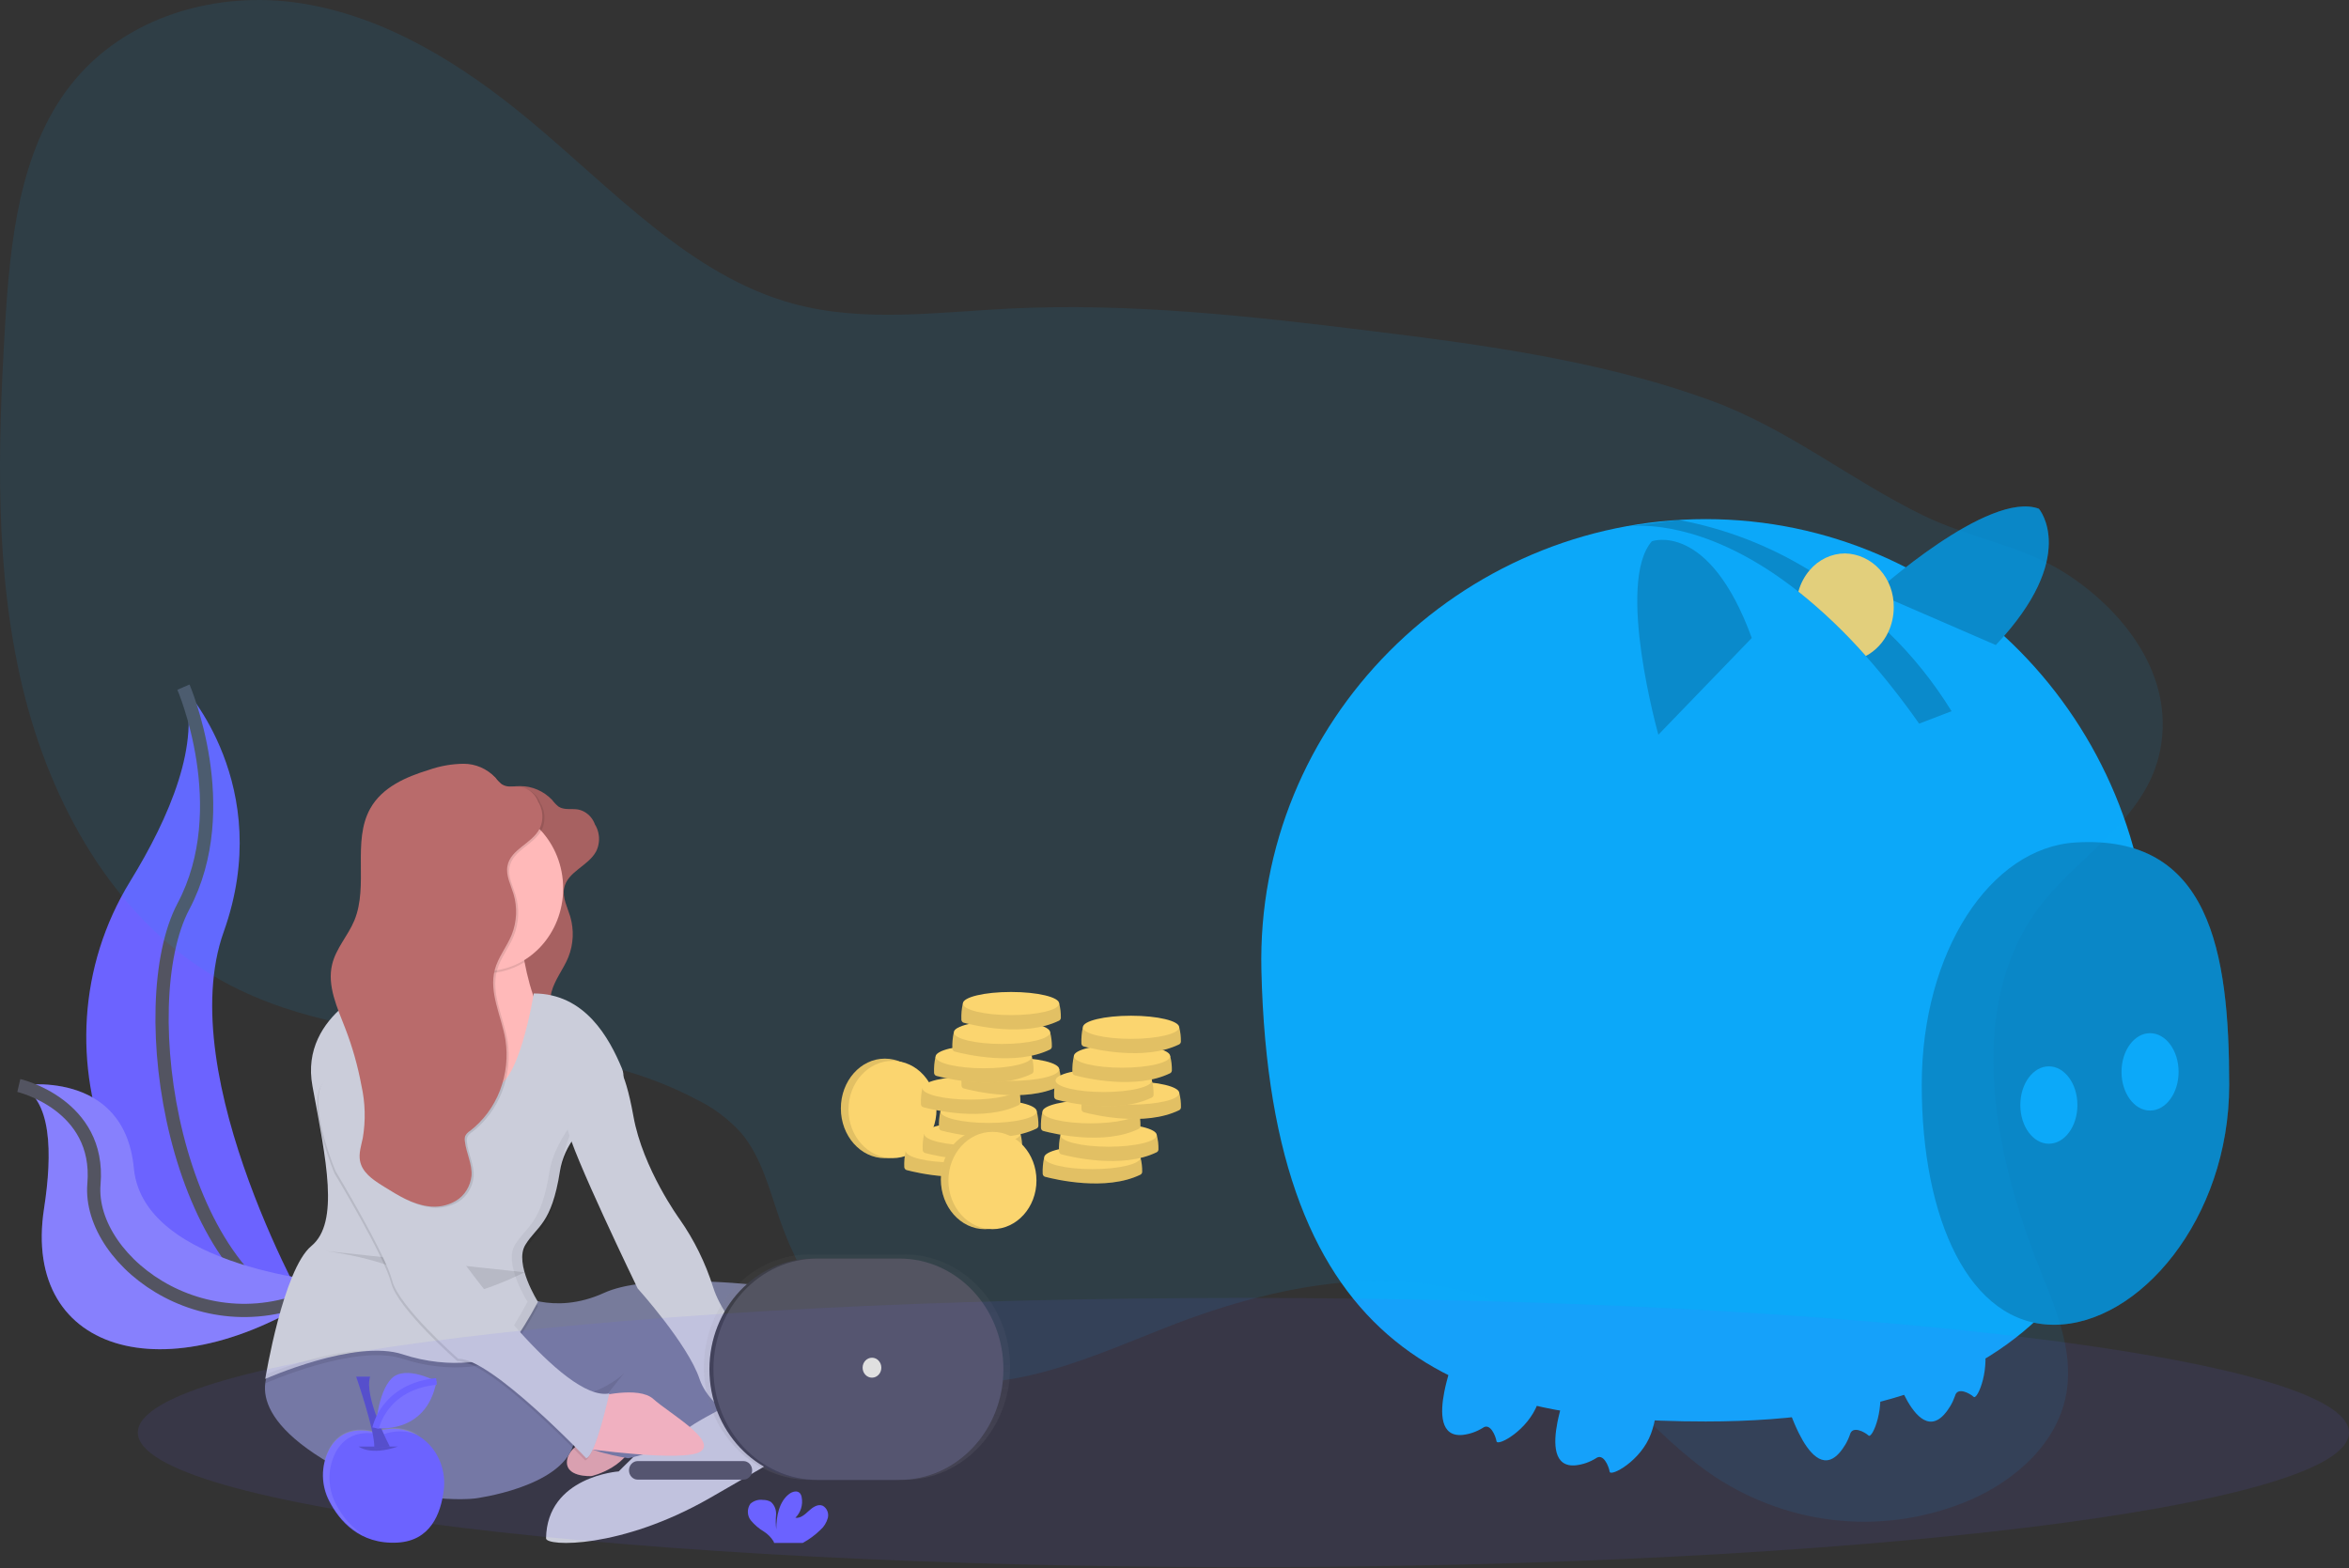<svg width="355" height="237" viewBox="0 0 355 237" fill="none" xmlns="http://www.w3.org/2000/svg">
<rect x="0" y="0" width="355" height="237" fill="#333333" stroke="none"/>
<path d="M298.055 199.124C298.6 199.918 299.045 200.785 299.38 201.702C299.469 201.94 299.555 202.187 299.637 202.448C300.954 206.641 298.867 211.669 298.271 211.126C297.674 210.583 295.812 209.578 295.456 210.992C295.087 212.06 294.512 213.033 293.768 213.849C291.349 216.441 289.159 213.64 287.722 210.747C287.252 209.792 286.834 208.809 286.471 207.803C286.152 206.915 285.969 206.3 285.969 206.3L296.045 197.154C296.849 197.636 297.537 198.311 298.055 199.124Z" fill="#0CA9F9"/>
<path d="M282.176 204.972C282.72 205.766 283.165 206.632 283.5 207.548C283.589 207.787 283.675 208.035 283.757 208.296C285.074 212.489 282.988 217.517 282.391 216.975C281.794 216.433 279.933 215.426 279.576 216.84C279.208 217.908 278.633 218.881 277.889 219.697C275.47 222.289 273.28 219.488 271.843 216.595C271.373 215.64 270.955 214.657 270.592 213.651C270.273 212.762 270.09 212.148 270.09 212.148L280.166 203.002C280.97 203.484 281.658 204.158 282.176 204.972Z" fill="#0CA9F9"/>
<path d="M250.286 213.052C250.23 214.033 250.055 215.003 249.765 215.936C249.69 216.179 249.608 216.43 249.515 216.686C248.017 220.813 243.398 223.262 243.264 222.438C243.13 221.614 242.302 219.577 241.179 220.421C240.255 220.993 239.229 221.352 238.167 221.475C234.751 221.826 234.74 218.181 235.37 214.976C235.581 213.922 235.848 212.881 236.171 211.86C236.458 210.958 236.684 210.361 236.684 210.361L249.92 210.171C250.25 211.088 250.375 212.074 250.286 213.052Z" fill="#0CA9F9"/>
<path d="M233.187 208.457C233.131 209.438 232.956 210.408 232.665 211.342C232.591 211.584 232.509 211.835 232.416 212.092C230.918 216.218 226.299 218.667 226.165 217.844C226.031 217.021 225.202 214.983 224.079 215.827C223.155 216.399 222.129 216.758 221.067 216.881C217.652 217.232 217.64 213.587 218.271 210.382C218.481 209.328 218.748 208.287 219.071 207.266C219.358 206.365 219.585 205.767 219.585 205.767L232.821 205.576C233.15 206.493 233.275 207.479 233.187 208.457Z" fill="#0CA9F9"/>
<path d="M324.933 146.658C324.933 184.32 312.974 214.852 257.783 214.852C220.696 214.852 192.004 205.035 190.632 146.658C189.747 109.007 220.696 78.464 257.783 78.464C294.869 78.464 324.933 108.995 324.933 146.658Z" fill="#0CA9F9"/>
<path opacity="0.2" d="M294.935 107.496L290.033 109.376C287.535 105.807 284.846 102.392 281.981 99.15C278.854 95.597 275.442 92.341 271.784 89.419C259.234 79.51 249.528 79.261 246.322 79.513L253.691 78.59C260.654 79.867 267.351 82.446 273.471 86.208C277.753 88.838 281.741 91.976 285.358 95.563C289.013 99.092 292.231 103.102 294.935 107.496Z" fill="black"/>
<path opacity="0.2" d="M250.627 111.048C250.627 111.048 244.157 88.072 249.647 81.807C249.647 81.807 258.273 78.674 264.743 96.427L250.627 111.048Z" fill="black"/>
<path d="M283.389 89.589C283.389 89.589 300.546 74.056 308.136 76.898C308.136 76.898 314.292 84.059 301.623 97.496L283.389 89.589Z" fill="#0CA9F9"/>
<path opacity="0.2" d="M283.389 89.589C283.389 89.589 300.546 74.056 308.136 76.898C308.136 76.898 314.292 84.059 301.623 97.496L283.389 89.589Z" fill="black"/>
<path d="M336.894 163.994C336.894 184.239 323.257 200.232 310.426 200.232C297.594 200.232 290.428 184.239 290.428 163.994C290.428 143.75 300.851 128.13 313.661 127.339C333.953 126.085 336.894 143.75 336.894 163.994Z" fill="#0CA9F9"/>
<path opacity="0.2" d="M336.894 163.994C336.894 184.239 323.257 200.232 310.426 200.232C297.594 200.232 290.428 184.239 290.428 163.994C290.428 143.75 300.851 128.13 313.661 127.339C333.953 126.085 336.894 143.75 336.894 163.994Z" fill="black"/>
<path d="M309.641 172.871C312.023 172.871 313.955 170.253 313.955 167.023C313.955 163.793 312.023 161.175 309.641 161.175C307.259 161.175 305.328 163.793 305.328 167.023C305.328 170.253 307.259 172.871 309.641 172.871Z" fill="#0CA9F9"/>
<path d="M324.934 167.857C327.316 167.857 329.248 165.239 329.248 162.009C329.248 158.779 327.316 156.161 324.934 156.161C322.552 156.161 320.621 158.779 320.621 162.009C320.621 165.239 322.552 167.857 324.934 167.857Z" fill="#0CA9F9"/>
<path d="M286.195 91.79C286.198 93.1 285.911 94.392 285.358 95.562C284.628 97.116 283.443 98.376 281.982 99.15C278.855 95.597 275.443 92.341 271.785 89.419C272.111 88.226 272.687 87.128 273.471 86.207C274.147 85.404 274.974 84.761 275.898 84.321C276.822 83.88 277.822 83.651 278.835 83.648C280.824 83.689 282.716 84.57 284.096 86.097C285.477 87.623 286.231 89.671 286.195 91.79Z" fill="#FAD46F"/>
<path d="M27.727 103.861C27.727 103.861 41.697 118.744 33.812 140.836C25.926 162.929 47.331 199.641 47.331 199.641C47.331 199.641 47.101 199.607 46.677 199.525C17.985 194.124 3.726 159.167 19.682 133.194C25.614 123.54 30.471 112.215 27.727 103.861Z" fill="#6C63FF"/>
<path d="M27.724 103.861C27.724 103.861 35.61 122.103 27.724 136.985C19.839 151.867 26.372 193.635 47.328 199.637" stroke="#535461" stroke-width="2" stroke-miterlimit="10"/>
<path d="M2.844 164.067C2.844 164.067 18.786 161.361 20.229 176.583C21.673 191.805 50.874 193.911 50.874 193.911C50.874 193.911 50.683 194.049 50.326 194.3C26.234 211.153 3.186 205.029 6.659 182.641C7.947 174.315 7.847 165.95 2.844 164.067Z" fill="#6C63FF"/>
<path opacity="0.2" d="M2.844 164.067C2.844 164.067 18.786 161.361 20.229 176.583C21.673 191.805 50.874 193.911 50.874 193.911C50.874 193.911 50.683 194.049 50.326 194.3C26.234 211.153 3.186 205.029 6.659 182.641C7.947 174.315 7.847 165.95 2.844 164.067Z" fill="#F5F5F5"/>
<path d="M2.844 164.065C2.844 164.065 15.22 166.96 14.2 178.944C13.181 190.929 32.576 205.312 50.889 193.908" stroke="#535461" stroke-width="2" stroke-miterlimit="10"/>
<path opacity="0.1" d="M326.487 113.274C324.439 123.966 313.926 129.327 308.036 137.303C296.936 152.336 301.257 174.294 308.301 191.879C310.658 197.769 313.334 203.999 312.335 210.312C311.118 218.035 304.65 223.679 297.858 226.673C291.626 229.351 284.892 230.44 278.194 229.851C271.496 229.263 265.02 227.015 259.284 223.286C249.45 216.772 242.411 206.174 232.413 199.954C215.68 189.548 194.381 193.479 176.209 200.648C163.356 205.717 149.3 212.314 136.526 207.014C127.539 203.284 121.324 194.206 117.939 184.586C116.307 179.94 115.12 174.911 111.999 171.229C110.066 169.106 107.773 167.391 105.242 166.175C82.589 154.209 53.971 160.62 31.98 147.341C17.121 138.38 7.607 121.476 3.396 103.847C-0.815 86.219 -0.329 67.748 0.744 49.579C1.504 36.681 2.868 22.897 10.606 12.946C18.791 2.421 32.827 -1.497 45.539 0.506C58.251 2.509 69.746 9.644 79.873 18.044C92.544 28.551 104.266 41.628 119.802 45.885C130.381 48.782 141.513 47.197 152.431 46.648C170.677 45.731 188.928 47.771 207.07 50.006C215.911 51.096 224.78 52.238 233.543 53.895C235.507 54.265 237.472 54.664 239.436 55.091C240.418 55.302 241.401 55.526 242.383 55.762C243.149 55.941 243.912 56.13 244.675 56.318C245.88 56.619 247.08 56.933 248.276 57.26C251.712 58.201 255.114 59.284 258.482 60.508C270.192 64.769 279.58 72.5 290.639 77.902C297.846 81.424 305.706 82.397 312.53 86.88C320.935 92.418 328.641 102.029 326.487 113.274Z" fill="#0CA9F9"/>
<path d="M93.505 222.399C93.505 222.399 82.671 223.149 82.523 232.514C82.503 233.769 93.809 234.133 107.231 226.446C120.653 218.758 121.567 217.948 121.567 217.948C121.567 217.948 116.382 209.046 112.725 207.832C109.068 206.619 93.505 222.399 93.505 222.399Z" fill="#CBCDDA"/>
<path d="M123.982 231.243C124.522 230.774 124.915 230.141 125.11 229.429C125.198 229.071 125.168 228.691 125.024 228.355C124.88 228.018 124.632 227.744 124.321 227.579C123.596 227.284 122.821 227.818 122.235 228.361C121.649 228.905 120.974 229.52 120.205 229.403C120.6 229.021 120.896 228.537 121.063 227.998C121.231 227.458 121.264 226.881 121.16 226.324C121.127 226.093 121.035 225.876 120.895 225.696C120.491 225.238 119.763 225.436 119.28 225.797C117.747 226.946 117.321 229.162 117.312 231.159C117.228 230.429 117.218 229.693 117.282 228.961C117.311 228.593 117.256 228.222 117.12 227.882C116.985 227.542 116.773 227.242 116.504 227.009C116.142 226.802 115.736 226.699 115.326 226.71C114.984 226.658 114.636 226.683 114.303 226.783C113.971 226.884 113.663 227.058 113.398 227.295C113.143 227.66 113.011 228.108 113.024 228.564C113.038 229.02 113.196 229.457 113.473 229.805C114.044 230.488 114.718 231.063 115.468 231.507C116.039 231.869 116.527 232.364 116.894 232.954C116.937 233.036 116.972 233.122 116.999 233.212H121.31C122.28 232.687 123.179 232.025 123.982 231.243Z" fill="#6C63FF"/>
<path d="M116.914 208.765C116.914 208.765 123.429 208.214 125.304 210.602C127.179 212.99 133.871 218.465 131.111 219.684C128.351 220.903 113.516 216.033 113.516 216.033L116.914 208.765Z" fill="#FFB9B9"/>
<path d="M90.13 125.646C90.074 124.848 89.772 124.093 89.271 123.497C88.769 122.902 88.097 122.5 87.359 122.355C86.366 122.186 85.258 122.485 84.406 121.916C84.044 121.623 83.719 121.283 83.437 120.903C82.148 119.559 80.414 118.811 78.61 118.82C76.825 118.839 75.054 119.153 73.36 119.749C69.942 120.797 66.331 122.336 64.513 125.592C61.748 130.548 64.299 137.229 62.112 142.503C61.161 144.804 59.348 146.687 58.76 149.126C57.968 152.38 59.531 155.688 60.734 158.799C61.813 161.59 62.633 164.488 63.181 167.449C63.763 170.051 63.834 172.753 63.389 175.385C63.15 176.525 62.755 177.687 62.967 178.83C63.284 180.563 64.856 181.655 66.286 182.545L66.659 182.778C68.719 184.061 70.839 185.372 73.2 185.69C74.672 185.924 76.176 185.637 77.479 184.871C78.123 184.481 78.671 183.934 79.078 183.275C79.485 182.615 79.74 181.863 79.821 181.078C79.941 179.304 79.014 177.642 78.814 175.874C78.769 175.609 78.788 175.336 78.869 175.08C79.037 174.758 79.286 174.493 79.589 174.315C81.607 172.768 83.178 170.65 84.123 168.199C85.067 165.749 85.348 163.066 84.934 160.455C84.322 156.918 82.42 153.403 83.341 149.943C83.849 148.031 85.16 146.483 85.896 144.657C86.673 142.708 86.769 140.526 86.168 138.507C85.748 137.112 84.987 135.719 85.249 134.285C85.71 131.738 88.895 130.927 90.098 128.67C90.52 127.814 90.637 126.824 90.427 125.883C90.217 124.942 89.695 124.113 88.957 123.55" fill="#B96B6B"/>
<path opacity="0.1" d="M90.13 125.646C90.074 124.848 89.772 124.093 89.271 123.497C88.769 122.902 88.097 122.5 87.359 122.355C86.366 122.186 85.258 122.485 84.406 121.916C84.044 121.623 83.719 121.283 83.437 120.903C82.148 119.559 80.414 118.811 78.61 118.82C76.825 118.839 75.054 119.153 73.36 119.749C69.942 120.797 66.331 122.336 64.513 125.592C61.748 130.548 64.299 137.229 62.112 142.503C61.161 144.804 59.348 146.687 58.76 149.126C57.968 152.38 59.531 155.688 60.734 158.799C61.813 161.59 62.633 164.488 63.181 167.449C63.763 170.051 63.834 172.753 63.389 175.385C63.15 176.525 62.755 177.687 62.967 178.83C63.284 180.563 64.856 181.655 66.286 182.545L66.659 182.778C68.719 184.061 70.839 185.372 73.2 185.69C74.672 185.924 76.176 185.637 77.479 184.871C78.123 184.481 78.671 183.934 79.078 183.275C79.485 182.615 79.74 181.863 79.821 181.078C79.941 179.304 79.014 177.642 78.814 175.874C78.769 175.609 78.788 175.336 78.869 175.08C79.037 174.758 79.286 174.493 79.589 174.315C81.607 172.768 83.178 170.65 84.123 168.199C85.067 165.749 85.348 163.066 84.934 160.455C84.322 156.918 82.42 153.403 83.341 149.943C83.849 148.031 85.16 146.483 85.896 144.657C86.673 142.708 86.769 140.526 86.168 138.507C85.748 137.112 84.987 135.719 85.249 134.285C85.71 131.738 88.895 130.927 90.098 128.67C90.52 127.814 90.637 126.824 90.427 125.883C90.217 124.942 89.695 124.113 88.957 123.55" fill="black"/>
<path d="M96.681 214.159H62.6V194.74L81.622 202.508L96.681 194.74V214.159Z" fill="#777B9B"/>
<path opacity="0.1" d="M96.681 214.159H62.6V194.74L81.622 202.508L96.681 194.74V214.159Z" fill="black"/>
<path d="M92.56 216.026C92.56 216.026 86.377 217.599 85.744 220.484C85.11 223.369 89.389 223.103 89.389 223.103C89.389 223.103 95.413 221.791 96.206 216.546C96.998 211.3 92.56 216.026 92.56 216.026Z" fill="#FFB9B9"/>
<path opacity="0.1" d="M92.56 216.026C92.56 216.026 86.377 217.599 85.744 220.484C85.11 223.369 89.389 223.103 89.389 223.103C89.389 223.103 95.413 221.791 96.206 216.546C96.998 211.3 92.56 216.026 92.56 216.026Z" fill="black"/>
<path d="M41.833 205.546C41.833 205.546 35.175 211.457 47.54 219.732C59.904 228.006 71.793 226.487 71.793 226.487C71.793 226.487 84.69 224.861 86.643 218.411C88.595 211.962 77.024 206.56 77.024 206.56C77.024 206.56 64.343 206.56 58.636 202.676C52.929 198.792 41.833 205.546 41.833 205.546Z" fill="#777B9B"/>
<path d="M77.819 195.414C77.819 195.414 83.526 198.96 91.293 195.414C97.269 192.685 110.378 193.755 116.106 194.4C117.422 194.537 118.67 195.089 119.69 195.987C120.709 196.885 121.453 198.086 121.826 199.438C122.422 201.696 121.984 204.47 118.399 207.071C110.473 212.812 104.925 214.501 102.864 216.865C100.803 219.229 94.938 220.412 94.938 220.412C94.938 220.412 87.488 219.229 87.488 217.541C87.488 215.854 94.305 207.578 94.305 207.578C94.305 207.578 84.318 217.372 74.014 204.2C63.71 191.028 77.819 195.414 77.819 195.414Z" fill="#777B9B"/>
<path d="M74.964 171.604L54.832 156.912C54.832 156.912 64.489 149.937 65.318 143.701C65.506 142.486 65.272 141.239 64.66 140.194C60.697 133.439 78.61 140.194 78.61 140.194C78.725 141.953 78.948 143.703 79.28 145.431C80.059 149.544 81.701 155.02 85.106 157.759C90.975 162.482 74.964 171.604 74.964 171.604Z" fill="#FFB9B9"/>
<path opacity="0.1" d="M79.284 145.42C77.093 146.777 74.549 147.343 72.032 147.033C69.515 146.723 67.16 145.553 65.318 143.699C65.507 142.484 65.273 141.237 64.66 140.192C60.697 133.437 78.61 140.192 78.61 140.192C78.725 141.948 78.949 143.695 79.281 145.42H79.284Z" fill="black"/>
<path d="M73.379 146.782C79.858 146.782 85.11 141.187 85.11 134.286C85.11 127.384 79.858 121.789 73.379 121.789C66.9 121.789 61.648 127.384 61.648 134.286C61.648 141.187 66.9 146.782 73.379 146.782Z" fill="#FFB9B9"/>
<path opacity="0.1" d="M80.669 150.832C80.669 150.832 78.292 165.693 74.329 164.849C70.365 164.004 58.001 149.144 58.001 149.144C58.001 149.144 45.161 153.703 47.221 164.849C49.282 175.995 51.343 185.451 47.063 188.997C42.782 192.543 40.088 209.092 40.088 209.092C40.088 209.092 53.72 203.012 60.854 205.377C67.988 207.742 75.279 206.56 77.019 204.364C78.589 202.16 80.019 199.847 81.299 197.441C81.299 197.441 77.653 191.699 79.396 188.829C81.14 185.958 83.359 185.789 84.627 177.683C85.895 169.578 95.887 166.706 93.985 162.151C92.084 157.595 88.437 150.832 80.669 150.832Z" fill="black"/>
<path d="M80.669 150.158C80.669 150.158 78.292 165.018 74.329 164.174C70.365 163.33 58.001 148.469 58.001 148.469C58.001 148.469 45.161 153.028 47.221 164.174C49.282 175.32 51.343 184.776 47.063 188.322C42.782 191.868 40.088 208.417 40.088 208.417C40.088 208.417 53.72 202.338 60.854 204.703C67.988 207.067 75.279 205.885 77.019 203.689C78.589 201.485 80.019 199.172 81.299 196.766C81.299 196.766 77.653 191.024 79.396 188.154C81.14 185.283 83.359 185.114 84.627 177.009C85.895 168.903 95.887 166.031 93.985 161.476C92.084 156.921 88.437 150.158 80.669 150.158Z" fill="#CBCDDA"/>
<path d="M90.182 211.12C90.182 211.12 96.523 209.431 98.742 211.458C100.961 213.484 108.412 217.706 105.876 219.394C103.34 221.081 87.963 218.887 87.963 218.887L90.182 211.12Z" fill="#FFB9B9"/>
<g opacity="0.05">
<path d="M72.746 164.174C73.117 164.248 73.5 164.189 73.835 164.005C69.432 162.195 58.004 148.469 58.004 148.469C58.004 148.469 57.557 148.627 56.834 148.962C59.018 151.547 69.215 163.422 72.746 164.174Z" fill="black"/>
<path d="M92.404 161.472C96.776 159.68 84.32 168.902 83.051 177.008C81.782 185.114 79.564 185.283 77.82 188.153C76.076 191.023 79.722 196.765 79.722 196.765C78.441 199.172 77.011 201.485 75.442 203.688C74.443 204.946 71.623 205.868 68.057 205.985C72.359 206.13 75.885 205.126 77.027 203.688C78.597 201.485 80.026 199.172 81.307 196.765C81.307 196.765 77.661 191.023 79.405 188.153C81.149 185.283 83.368 185.114 84.636 177.008C85.904 168.902 91.373 161.894 92.404 161.472Z" fill="black"/>
<path d="M40.212 207.714C40.131 208.165 40.09 208.419 40.09 208.419C40.09 208.419 48.955 204.466 56.129 204.175C50.592 203.928 43.436 206.441 40.212 207.714Z" fill="black"/>
</g>
<path d="M92.878 160.627C92.878 160.627 94.304 160.796 95.731 168.733C97.157 176.669 102.706 184.269 102.706 184.269C104.899 187.394 106.611 190.871 107.778 194.57C109.681 200.649 118.161 208.67 121.173 209.008C121.173 209.008 115.387 215.172 116.021 216.861C116.655 218.55 115.387 216.861 115.387 216.861C115.387 216.861 107.461 213.652 105.717 208.417C103.974 203.182 96.365 194.739 96.365 194.739C96.365 194.739 86.219 173.799 85.744 170.421C85.269 167.044 92.878 160.627 92.878 160.627Z" fill="#CBCDDA"/>
<path opacity="0.1" d="M49.203 189.081C49.203 189.081 61.409 190.601 64.102 194.654C66.795 198.706 79.28 192.3 79.28 192.3" fill="black"/>
<path opacity="0.1" d="M61.172 166.031C61.172 166.031 66.403 186.465 68.305 188.998C70.208 191.531 84.95 212.301 91.924 210.951C91.924 210.951 89.864 220.407 88.437 220.745C88.437 220.745 74.012 205.547 69.098 205.715C69.098 205.715 60.062 197.78 59.111 193.891C58.16 190.002 50.551 177.341 50.551 177.341C50.551 177.341 46.746 168.391 48.332 164.507C49.917 160.624 58.319 162.316 61.172 166.031Z" fill="black"/>
<path d="M61.33 165.693C61.33 165.693 66.561 186.127 68.463 188.66C70.366 191.193 85.108 211.964 92.083 210.613C92.083 210.613 90.022 220.069 88.596 220.407C88.596 220.407 74.17 205.209 69.256 205.378C69.256 205.378 60.221 197.442 59.269 193.553C58.318 189.664 50.709 177.004 50.709 177.004C50.709 177.004 46.905 168.053 48.49 164.17C50.075 160.286 58.477 161.978 61.33 165.693Z" fill="#CBCDDA"/>
<path opacity="0.1" d="M81.888 122.437C81.832 121.639 81.53 120.884 81.029 120.288C80.527 119.693 79.855 119.291 79.117 119.146C78.124 118.977 77.016 119.276 76.163 118.707C75.802 118.414 75.477 118.074 75.195 117.694C73.906 116.35 72.171 115.602 70.368 115.611C68.583 115.63 66.812 115.944 65.118 116.54C61.7 117.588 58.089 119.127 56.27 122.383C53.506 127.339 56.057 134.02 53.87 139.294C52.919 141.595 51.106 143.478 50.518 145.917C49.725 149.171 51.288 152.479 52.491 155.59C53.571 158.381 54.391 161.279 54.939 164.24C55.522 166.842 55.592 169.544 55.147 172.176C54.908 173.316 54.513 174.478 54.725 175.621C55.043 177.354 56.615 178.446 58.045 179.336L58.417 179.569C60.478 180.853 62.597 182.163 64.958 182.481C66.43 182.715 67.934 182.428 69.238 181.662C69.882 181.272 70.43 180.725 70.837 180.066C71.244 179.406 71.498 178.654 71.579 177.869C71.7 176.095 70.772 174.433 70.573 172.665C70.527 172.4 70.546 172.127 70.628 171.871C70.795 171.549 71.045 171.284 71.347 171.106C73.366 169.559 74.936 167.441 75.881 164.99C76.826 162.54 77.107 159.857 76.692 157.246C76.081 153.709 74.178 150.194 75.099 146.734C75.608 144.822 76.919 143.274 77.654 141.448C78.431 139.499 78.528 137.317 77.927 135.298C77.507 133.903 76.746 132.51 77.008 131.076C77.469 128.529 80.653 127.718 81.856 125.461C82.278 124.605 82.395 123.615 82.186 122.674C81.976 121.733 81.454 120.904 80.715 120.341" fill="black"/>
<path d="M81.569 122.268C81.514 121.47 81.212 120.715 80.71 120.119C80.209 119.524 79.537 119.122 78.798 118.977C77.806 118.808 76.697 119.107 75.845 118.538C75.484 118.245 75.158 117.905 74.877 117.525C73.588 116.181 71.853 115.433 70.049 115.442C68.265 115.461 66.494 115.775 64.799 116.371C61.381 117.419 57.771 118.958 55.952 122.214C53.188 127.17 55.738 133.851 53.552 139.125C52.601 141.426 50.788 143.309 50.2 145.748C49.407 149.002 50.97 152.31 52.173 155.421C53.252 158.211 54.072 161.107 54.621 164.067C55.203 166.669 55.274 169.371 54.829 172.003C54.59 173.143 54.195 174.305 54.407 175.448C54.724 177.181 56.297 178.273 57.727 179.163L58.099 179.396C60.16 180.68 62.279 181.991 64.64 182.308C66.112 182.543 67.616 182.255 68.919 181.489C69.563 181.099 70.111 180.552 70.518 179.893C70.925 179.233 71.18 178.481 71.261 177.696C71.382 175.922 70.454 174.26 70.254 172.492C70.209 172.227 70.228 171.954 70.309 171.699C70.477 171.376 70.726 171.111 71.029 170.933C73.047 169.386 74.618 167.268 75.563 164.818C76.507 162.367 76.789 159.684 76.374 157.073C75.763 153.536 73.86 150.021 74.781 146.561C75.289 144.649 76.6 143.101 77.336 141.275C78.113 139.326 78.21 137.144 77.609 135.125C77.188 133.73 76.428 132.337 76.689 130.903C77.15 128.357 80.335 127.545 81.538 125.289C81.96 124.432 82.077 123.442 81.867 122.501C81.657 121.56 81.135 120.731 80.397 120.168" fill="#B96B6B"/>
<path d="M112.356 220.839H96.371C95.645 220.839 95.057 221.466 95.057 222.24C95.057 223.013 95.645 223.64 96.371 223.64H112.356C113.083 223.64 113.671 223.013 113.671 222.24C113.671 221.466 113.083 220.839 112.356 220.839Z" fill="#535461"/>
<g opacity="0.7">
<path d="M136.658 189.601H122.383C113.55 189.601 106.389 197.229 106.389 206.64C106.389 216.05 113.55 223.679 122.383 223.679H136.658C145.492 223.679 152.653 216.05 152.653 206.64C152.653 197.229 145.492 189.601 136.658 189.601Z" fill="url(#paint0_linear_1148_1260)"/>
</g>
<path d="M135.34 190.229H122.912C114.242 190.229 107.213 197.716 107.213 206.953C107.213 216.189 114.242 223.677 122.912 223.677H135.34C144.01 223.677 151.039 216.189 151.039 206.953C151.039 197.716 144.01 190.229 135.34 190.229Z" fill="#3E3F49"/>
<path d="M135.945 190.229H123.517C114.847 190.229 107.818 197.716 107.818 206.953C107.818 216.189 114.847 223.677 123.517 223.677H135.945C144.616 223.677 151.644 216.189 151.644 206.953C151.644 197.716 144.616 190.229 135.945 190.229Z" fill="#535461"/>
<path opacity="0.1" d="M187.915 236.874C280.194 236.874 355.001 227.764 355.001 216.525C355.001 205.286 280.194 196.176 187.915 196.176C95.637 196.176 20.83 205.286 20.83 216.525C20.83 227.764 95.637 236.874 187.915 236.874Z" fill="#6C63FF"/>
<path d="M131.781 208.23C132.562 208.23 133.196 207.554 133.196 206.722C133.196 205.889 132.562 205.214 131.781 205.214C130.999 205.214 130.365 205.889 130.365 206.722C130.365 207.554 130.999 208.23 131.781 208.23Z" fill="#E0E0E0"/>
<path d="M56.612 216.526C56.612 216.526 51.933 214.838 49.684 219.229C49.09 220.42 48.788 221.751 48.805 223.099C48.823 224.448 49.159 225.769 49.783 226.942C51.257 229.79 54.31 233.487 60.097 233.158C64.994 232.878 66.623 228.898 67.066 225.194C67.235 223.805 67.067 222.393 66.578 221.094C66.088 219.794 65.293 218.65 64.27 217.771C63.246 216.892 62.028 216.307 60.732 216.074C59.436 215.84 58.105 215.965 56.867 216.436L56.612 216.526Z" fill="#6C63FF"/>
<path opacity="0.1" d="M50.772 227.336C50.148 226.163 49.811 224.842 49.794 223.494C49.776 222.145 50.078 220.814 50.672 219.623C52.923 215.229 57.6 216.92 57.6 216.92L57.839 216.829C59.623 216.142 61.584 216.189 63.337 216.961C62.37 216.347 61.287 215.97 60.166 215.856C59.045 215.742 57.915 215.894 56.856 216.302L56.618 216.393C56.618 216.393 51.939 214.704 49.69 219.096C49.096 220.287 48.794 221.618 48.811 222.966C48.829 224.314 49.165 225.636 49.789 226.809C50.948 229.169 52.815 231.047 55.093 232.145C53.267 230.993 51.772 229.33 50.772 227.336Z" fill="white"/>
<path opacity="0.2" d="M54.195 218.639C54.195 218.639 55.931 220.092 60.142 218.639H54.195Z" fill="black"/>
<path d="M53.826 208.079C53.826 208.079 56.799 216.658 56.552 218.903L58.909 218.639C58.909 218.639 54.943 211.106 55.936 208.08L53.826 208.079Z" fill="#6C63FF"/>
<path opacity="0.2" d="M53.826 208.079C53.826 208.079 56.799 216.658 56.552 218.903L58.909 218.639C58.909 218.639 54.943 211.106 55.936 208.08L53.826 208.079Z" fill="black"/>
<path d="M65.962 208.797C65.962 208.797 61.283 206.248 59.183 208.354C57.083 210.46 56.768 215.844 56.768 215.844C56.768 215.844 64.405 216.962 65.962 208.797Z" fill="#6C63FF"/>
<path opacity="0.1" d="M65.962 208.797C65.962 208.797 61.283 206.248 59.183 208.354C57.083 210.46 56.768 215.844 56.768 215.844C56.768 215.844 64.405 216.962 65.962 208.797Z" fill="white"/>
<path d="M56.772 215.844C56.772 215.844 58 209.594 65.962 208.797" stroke="#6C63FF" stroke-miterlimit="10"/>
<path d="M133.732 175.051C137.405 175.051 140.383 171.683 140.383 167.53C140.383 163.376 137.405 160.009 133.732 160.009C130.058 160.009 127.08 163.376 127.08 167.53C127.08 171.683 130.058 175.051 133.732 175.051Z" fill="#FBD56F"/>
<path opacity="0.1" d="M133.732 175.051C137.405 175.051 140.383 171.683 140.383 167.53C140.383 163.376 137.405 160.009 133.732 160.009C130.058 160.009 127.08 163.376 127.08 167.53C127.08 171.683 130.058 175.051 133.732 175.051Z" fill="black"/>
<path d="M134.88 175.051C138.554 175.051 141.532 171.758 141.532 167.697C141.532 163.636 138.554 160.344 134.88 160.344C131.207 160.344 128.229 163.636 128.229 167.697C128.229 171.758 131.207 175.051 134.88 175.051Z" fill="#FBD56F"/>
<path d="M137.574 174.364L136.882 173.954C136.703 174.759 136.63 175.587 136.665 176.414C136.675 176.518 136.715 176.616 136.78 176.695C136.844 176.774 136.93 176.83 137.025 176.855C138.616 177.276 146.202 179.07 151.419 176.543C151.495 176.506 151.56 176.449 151.609 176.378C151.657 176.306 151.687 176.222 151.696 176.134C151.711 175.397 151.626 174.661 151.443 173.951C151.248 173.406 137.574 174.364 137.574 174.364Z" fill="#FBD56F"/>
<path opacity="0.1" d="M137.574 174.364L136.882 173.954C136.703 174.759 136.63 175.587 136.665 176.414C136.675 176.518 136.715 176.616 136.78 176.695C136.844 176.774 136.93 176.83 137.025 176.855C138.616 177.276 146.202 179.07 151.419 176.543C151.495 176.506 151.56 176.449 151.609 176.378C151.657 176.306 151.687 176.222 151.696 176.134C151.711 175.397 151.626 174.661 151.443 173.951C151.248 173.406 137.574 174.364 137.574 174.364Z" fill="black"/>
<path d="M144.161 175.7C148.182 175.7 151.442 174.917 151.442 173.951C151.442 172.986 148.182 172.203 144.161 172.203C140.14 172.203 136.881 172.986 136.881 173.951C136.881 174.917 140.14 175.7 144.161 175.7Z" fill="#FBD56F"/>
<path d="M140.356 171.783L139.663 171.373C139.484 172.178 139.411 173.006 139.446 173.833C139.456 173.937 139.497 174.035 139.561 174.114C139.626 174.193 139.711 174.249 139.807 174.274C141.398 174.695 148.983 176.489 154.2 173.962C154.276 173.925 154.341 173.868 154.39 173.797C154.438 173.725 154.469 173.641 154.477 173.553C154.492 172.816 154.407 172.08 154.224 171.37C154.03 170.828 140.356 171.783 140.356 171.783Z" fill="#FBD56F"/>
<path opacity="0.1" d="M140.356 171.783L139.663 171.373C139.484 172.178 139.411 173.006 139.446 173.833C139.456 173.937 139.497 174.035 139.561 174.114C139.626 174.193 139.711 174.249 139.807 174.274C141.398 174.695 148.983 176.489 154.2 173.962C154.276 173.925 154.341 173.868 154.39 173.797C154.438 173.725 154.469 173.641 154.477 173.553C154.492 172.816 154.407 172.08 154.224 171.37C154.03 170.828 140.356 171.783 140.356 171.783Z" fill="black"/>
<path d="M146.944 173.121C150.965 173.121 154.225 172.338 154.225 171.372C154.225 170.407 150.965 169.624 146.944 169.624C142.924 169.624 139.664 170.407 139.664 171.372C139.664 172.338 142.924 173.121 146.944 173.121Z" fill="#FBD56F"/>
<path d="M142.813 168.392L142.121 167.982C141.941 168.787 141.868 169.615 141.903 170.442C141.913 170.546 141.954 170.644 142.018 170.723C142.083 170.802 142.168 170.858 142.264 170.883C143.855 171.305 151.441 173.098 156.657 170.572C156.733 170.535 156.798 170.478 156.847 170.406C156.895 170.334 156.926 170.25 156.934 170.162C156.949 169.425 156.864 168.69 156.681 167.979C156.49 167.437 142.813 168.392 142.813 168.392Z" fill="#FBD56F"/>
<path opacity="0.1" d="M142.813 168.392L142.121 167.982C141.941 168.787 141.868 169.615 141.903 170.442C141.913 170.546 141.954 170.644 142.018 170.723C142.083 170.802 142.168 170.858 142.264 170.883C143.855 171.305 151.441 173.098 156.657 170.572C156.733 170.535 156.798 170.478 156.847 170.406C156.895 170.334 156.926 170.25 156.934 170.162C156.949 169.425 156.864 168.69 156.681 167.979C156.49 167.437 142.813 168.392 142.813 168.392Z" fill="black"/>
<path d="M149.403 169.73C153.424 169.73 156.684 168.947 156.684 167.982C156.684 167.016 153.424 166.233 149.403 166.233C145.383 166.233 142.123 167.016 142.123 167.982C142.123 168.947 145.383 169.73 149.403 169.73Z" fill="#FBD56F"/>
<path d="M140.09 164.863L139.398 164.453C139.219 165.258 139.145 166.086 139.18 166.913C139.191 167.017 139.231 167.115 139.295 167.194C139.36 167.273 139.446 167.329 139.541 167.354C141.132 167.776 148.719 169.569 153.935 167.042C154.01 167.005 154.076 166.948 154.124 166.877C154.173 166.805 154.203 166.721 154.212 166.633C154.227 165.896 154.141 165.161 153.959 164.45C153.764 163.908 140.09 164.863 140.09 164.863Z" fill="#FBD56F"/>
<path opacity="0.1" d="M140.09 164.863L139.398 164.453C139.219 165.258 139.145 166.086 139.18 166.913C139.191 167.017 139.231 167.115 139.295 167.194C139.36 167.273 139.446 167.329 139.541 167.354C141.132 167.776 148.719 169.569 153.935 167.042C154.01 167.005 154.076 166.948 154.124 166.877C154.173 166.805 154.203 166.721 154.212 166.633C154.227 165.896 154.141 165.161 153.959 164.45C153.764 163.908 140.09 164.863 140.09 164.863Z" fill="black"/>
<path d="M146.679 166.202C150.7 166.202 153.959 165.419 153.959 164.453C153.959 163.488 150.7 162.705 146.679 162.705C142.658 162.705 139.398 163.488 139.398 164.453C139.398 165.419 142.658 166.202 146.679 166.202Z" fill="#FBD56F"/>
<path d="M146.217 162.031L145.525 161.621C145.346 162.426 145.272 163.254 145.307 164.081C145.318 164.185 145.358 164.283 145.422 164.362C145.487 164.441 145.573 164.497 145.668 164.522C147.26 164.944 154.846 166.737 160.062 164.21C160.137 164.173 160.203 164.116 160.251 164.045C160.3 163.973 160.33 163.889 160.339 163.801C160.354 163.064 160.268 162.328 160.086 161.618C159.891 161.076 146.217 162.031 146.217 162.031Z" fill="#FBD56F"/>
<path opacity="0.1" d="M146.217 162.031L145.525 161.621C145.346 162.426 145.272 163.254 145.307 164.081C145.318 164.185 145.358 164.283 145.422 164.362C145.487 164.441 145.573 164.497 145.668 164.522C147.26 164.944 154.846 166.737 160.062 164.21C160.137 164.173 160.203 164.116 160.251 164.045C160.3 163.973 160.33 163.889 160.339 163.801C160.354 163.064 160.268 162.328 160.086 161.618C159.891 161.076 146.217 162.031 146.217 162.031Z" fill="black"/>
<path d="M152.806 163.369C156.827 163.369 160.086 162.586 160.086 161.62C160.086 160.655 156.827 159.872 152.806 159.872C148.785 159.872 145.525 160.655 145.525 161.62C145.525 162.586 148.785 163.369 152.806 163.369Z" fill="#FBD56F"/>
<path d="M142.076 160.128L141.384 159.717C141.205 160.523 141.132 161.351 141.167 162.178C141.177 162.282 141.217 162.38 141.282 162.459C141.346 162.538 141.432 162.594 141.527 162.619C143.119 163.04 150.705 164.834 155.921 162.307C155.997 162.27 156.062 162.213 156.11 162.141C156.159 162.069 156.189 161.985 156.198 161.897C156.213 161.161 156.128 160.425 155.945 159.714C155.75 159.172 142.076 160.128 142.076 160.128Z" fill="#FBD56F"/>
<path opacity="0.1" d="M142.076 160.128L141.384 159.717C141.205 160.523 141.132 161.351 141.167 162.178C141.177 162.282 141.217 162.38 141.282 162.459C141.346 162.538 141.432 162.594 141.527 162.619C143.119 163.04 150.705 164.834 155.921 162.307C155.997 162.27 156.062 162.213 156.11 162.141C156.159 162.069 156.189 161.985 156.198 161.897C156.213 161.161 156.128 160.425 155.945 159.714C155.75 159.172 142.076 160.128 142.076 160.128Z" fill="black"/>
<path d="M148.667 161.466C152.688 161.466 155.947 160.684 155.947 159.718C155.947 158.752 152.688 157.97 148.667 157.97C144.646 157.97 141.387 158.752 141.387 159.718C141.387 160.684 144.646 161.466 148.667 161.466Z" fill="#FBD56F"/>
<path d="M144.84 156.453L144.148 156.043C143.969 156.848 143.895 157.676 143.93 158.503C143.941 158.607 143.981 158.705 144.045 158.784C144.11 158.863 144.196 158.919 144.291 158.944C145.883 159.365 153.469 161.159 158.685 158.632C158.76 158.595 158.826 158.538 158.874 158.466C158.923 158.395 158.953 158.311 158.962 158.223C158.977 157.486 158.891 156.75 158.709 156.039C158.514 155.497 144.84 156.453 144.84 156.453Z" fill="#FBD56F"/>
<path opacity="0.1" d="M144.84 156.453L144.148 156.043C143.969 156.848 143.895 157.676 143.93 158.503C143.941 158.607 143.981 158.705 144.045 158.784C144.11 158.863 144.196 158.919 144.291 158.944C145.883 159.365 153.469 161.159 158.685 158.632C158.76 158.595 158.826 158.538 158.874 158.466C158.923 158.395 158.953 158.311 158.962 158.223C158.977 157.486 158.891 156.75 158.709 156.039C158.514 155.497 144.84 156.453 144.84 156.453Z" fill="black"/>
<path d="M151.429 157.791C155.45 157.791 158.709 157.008 158.709 156.042C158.709 155.077 155.45 154.294 151.429 154.294C147.408 154.294 144.148 155.077 144.148 156.042C144.148 157.008 147.408 157.791 151.429 157.791Z" fill="#FBD56F"/>
<path d="M146.203 152.092L145.511 151.681C145.332 152.487 145.259 153.315 145.294 154.141C145.304 154.245 145.344 154.344 145.409 154.422C145.473 154.501 145.559 154.557 145.654 154.583C147.245 155.004 154.831 156.798 160.048 154.271C160.124 154.234 160.189 154.177 160.237 154.105C160.286 154.033 160.316 153.949 160.325 153.861C160.34 153.124 160.255 152.389 160.072 151.678C159.877 151.136 146.203 152.092 146.203 152.092Z" fill="#FBD56F"/>
<path opacity="0.1" d="M146.203 152.092L145.511 151.681C145.332 152.487 145.259 153.315 145.294 154.141C145.304 154.245 145.344 154.344 145.409 154.422C145.473 154.501 145.559 154.557 145.654 154.583C147.245 155.004 154.831 156.798 160.048 154.271C160.124 154.234 160.189 154.177 160.237 154.105C160.286 154.033 160.316 153.949 160.325 153.861C160.34 153.124 160.255 152.389 160.072 151.678C159.877 151.136 146.203 152.092 146.203 152.092Z" fill="black"/>
<path d="M152.794 153.429C156.815 153.429 160.074 152.646 160.074 151.681C160.074 150.715 156.815 149.933 152.794 149.933C148.773 149.933 145.514 150.715 145.514 151.681C145.514 152.646 148.773 153.429 152.794 153.429Z" fill="#FBD56F"/>
<path d="M158.492 175.374L157.8 174.964C157.621 175.769 157.548 176.597 157.583 177.424C157.593 177.528 157.633 177.626 157.698 177.705C157.762 177.784 157.848 177.839 157.943 177.865C159.535 178.286 167.121 180.08 172.337 177.553C172.413 177.516 172.478 177.459 172.526 177.387C172.575 177.316 172.605 177.232 172.614 177.144C172.629 176.407 172.544 175.671 172.361 174.96C172.166 174.418 158.492 175.374 158.492 175.374Z" fill="#FBD56F"/>
<path opacity="0.1" d="M158.492 175.374L157.8 174.964C157.621 175.769 157.548 176.597 157.583 177.424C157.593 177.528 157.633 177.626 157.698 177.705C157.762 177.784 157.848 177.839 157.943 177.865C159.535 178.286 167.121 180.08 172.337 177.553C172.413 177.516 172.478 177.459 172.526 177.387C172.575 177.316 172.605 177.232 172.614 177.144C172.629 176.407 172.544 175.671 172.361 174.96C172.166 174.418 158.492 175.374 158.492 175.374Z" fill="black"/>
<path d="M165.081 176.711C169.102 176.711 172.361 175.929 172.361 174.963C172.361 173.998 169.102 173.215 165.081 173.215C161.06 173.215 157.801 173.998 157.801 174.963C157.801 175.929 161.06 176.711 165.081 176.711Z" fill="#FBD56F"/>
<path d="M160.953 171.983L160.261 171.573C160.082 172.378 160.009 173.206 160.044 174.033C160.054 174.137 160.094 174.235 160.159 174.314C160.223 174.393 160.309 174.449 160.404 174.474C161.996 174.896 169.582 176.689 174.798 174.162C174.874 174.126 174.939 174.069 174.987 173.997C175.036 173.925 175.066 173.841 175.075 173.753C175.09 173.016 175.005 172.281 174.822 171.57C174.627 171.028 160.953 171.983 160.953 171.983Z" fill="#FBD56F"/>
<path opacity="0.1" d="M160.953 171.983L160.261 171.573C160.082 172.378 160.009 173.206 160.044 174.033C160.054 174.137 160.094 174.235 160.159 174.314C160.223 174.393 160.309 174.449 160.404 174.474C161.996 174.896 169.582 176.689 174.798 174.162C174.874 174.126 174.939 174.069 174.987 173.997C175.036 173.925 175.066 173.841 175.075 173.753C175.09 173.016 175.005 172.281 174.822 171.57C174.627 171.028 160.953 171.983 160.953 171.983Z" fill="black"/>
<path d="M167.54 173.322C171.561 173.322 174.82 172.539 174.82 171.573C174.82 170.608 171.561 169.825 167.54 169.825C163.519 169.825 160.26 170.608 160.26 171.573C160.26 172.539 163.519 173.322 167.54 173.322Z" fill="#FBD56F"/>
<path d="M158.231 168.454L157.538 168.044C157.359 168.849 157.286 169.677 157.321 170.504C157.331 170.608 157.372 170.706 157.436 170.785C157.5 170.864 157.586 170.92 157.682 170.945C159.273 171.366 166.859 173.16 172.075 170.633C172.151 170.596 172.216 170.539 172.265 170.467C172.313 170.396 172.344 170.312 172.352 170.224C172.367 169.487 172.282 168.751 172.099 168.04C171.905 167.498 158.231 168.454 158.231 168.454Z" fill="#FBD56F"/>
<path opacity="0.1" d="M158.231 168.454L157.538 168.044C157.359 168.849 157.286 169.677 157.321 170.504C157.331 170.608 157.372 170.706 157.436 170.785C157.5 170.864 157.586 170.92 157.682 170.945C159.273 171.366 166.859 173.16 172.075 170.633C172.151 170.596 172.216 170.539 172.265 170.467C172.313 170.396 172.344 170.312 172.352 170.224C172.367 169.487 172.282 168.751 172.099 168.04C171.905 167.498 158.231 168.454 158.231 168.454Z" fill="black"/>
<path d="M164.819 169.792C168.84 169.792 172.1 169.01 172.1 168.044C172.1 167.079 168.84 166.296 164.819 166.296C160.799 166.296 157.539 167.079 157.539 168.044C157.539 169.01 160.799 169.792 164.819 169.792Z" fill="#FBD56F"/>
<path d="M164.356 165.623L163.663 165.213C163.484 166.018 163.411 166.846 163.446 167.673C163.456 167.777 163.496 167.875 163.561 167.954C163.625 168.033 163.711 168.089 163.807 168.114C165.398 168.535 172.984 170.329 178.2 167.802C178.276 167.765 178.341 167.708 178.39 167.636C178.438 167.565 178.469 167.481 178.477 167.393C178.492 166.656 178.407 165.92 178.224 165.209C178.03 164.667 164.356 165.623 164.356 165.623Z" fill="#FBD56F"/>
<path opacity="0.1" d="M164.356 165.623L163.663 165.213C163.484 166.018 163.411 166.846 163.446 167.673C163.456 167.777 163.496 167.875 163.561 167.954C163.625 168.033 163.711 168.089 163.807 168.114C165.398 168.535 172.984 170.329 178.2 167.802C178.276 167.765 178.341 167.708 178.39 167.636C178.438 167.565 178.469 167.481 178.477 167.393C178.492 166.656 178.407 165.92 178.224 165.209C178.03 164.667 164.356 165.623 164.356 165.623Z" fill="black"/>
<path d="M170.944 166.959C174.965 166.959 178.225 166.177 178.225 165.211C178.225 164.246 174.965 163.463 170.944 163.463C166.924 163.463 163.664 164.246 163.664 165.211C163.664 166.177 166.924 166.959 170.944 166.959Z" fill="#FBD56F"/>
<path d="M160.219 163.718L159.527 163.308C159.348 164.113 159.274 164.941 159.309 165.768C159.32 165.872 159.36 165.97 159.424 166.049C159.489 166.128 159.574 166.184 159.67 166.209C161.262 166.631 168.848 168.424 174.064 165.897C174.139 165.861 174.204 165.804 174.253 165.732C174.302 165.66 174.332 165.576 174.341 165.488C174.356 164.751 174.27 164.016 174.087 163.305C173.893 162.764 160.219 163.718 160.219 163.718Z" fill="#FBD56F"/>
<path opacity="0.1" d="M160.219 163.718L159.527 163.308C159.348 164.113 159.274 164.941 159.309 165.768C159.32 165.872 159.36 165.97 159.424 166.049C159.489 166.128 159.574 166.184 159.67 166.209C161.262 166.631 168.848 168.424 174.064 165.897C174.139 165.861 174.204 165.804 174.253 165.732C174.302 165.66 174.332 165.576 174.341 165.488C174.356 164.751 174.27 164.016 174.087 163.305C173.893 162.764 160.219 163.718 160.219 163.718Z" fill="black"/>
<path d="M166.806 165.057C170.827 165.057 174.086 164.274 174.086 163.309C174.086 162.343 170.827 161.561 166.806 161.561C162.785 161.561 159.525 162.343 159.525 163.309C159.525 164.274 162.785 165.057 166.806 165.057Z" fill="#FBD56F"/>
<path d="M162.981 160.043L162.288 159.633C162.109 160.438 162.036 161.266 162.071 162.093C162.081 162.197 162.121 162.295 162.186 162.374C162.25 162.453 162.336 162.509 162.432 162.534C164.023 162.956 171.608 164.749 176.825 162.223C176.901 162.186 176.966 162.129 177.015 162.057C177.063 161.985 177.094 161.901 177.102 161.813C177.117 161.076 177.032 160.341 176.849 159.63C176.655 159.086 162.981 160.043 162.981 160.043Z" fill="#FBD56F"/>
<path opacity="0.1" d="M162.981 160.043L162.288 159.633C162.109 160.438 162.036 161.266 162.071 162.093C162.081 162.197 162.121 162.295 162.186 162.374C162.25 162.453 162.336 162.509 162.432 162.534C164.023 162.956 171.608 164.749 176.825 162.223C176.901 162.186 176.966 162.129 177.015 162.057C177.063 161.985 177.094 161.901 177.102 161.813C177.117 161.076 177.032 160.341 176.849 159.63C176.655 159.086 162.981 160.043 162.981 160.043Z" fill="black"/>
<path d="M169.567 161.381C173.588 161.381 176.848 160.599 176.848 159.633C176.848 158.667 173.588 157.885 169.567 157.885C165.547 157.885 162.287 158.667 162.287 159.633C162.287 160.599 165.547 161.381 169.567 161.381Z" fill="#FBD56F"/>
<path d="M164.342 155.682L163.65 155.272C163.471 156.077 163.397 156.905 163.432 157.732C163.443 157.836 163.483 157.934 163.547 158.013C163.612 158.092 163.698 158.148 163.793 158.173C165.385 158.595 172.97 160.388 178.187 157.862C178.262 157.825 178.328 157.768 178.376 157.696C178.425 157.624 178.455 157.54 178.464 157.452C178.479 156.715 178.393 155.98 178.211 155.269C178.016 154.727 164.342 155.682 164.342 155.682Z" fill="#FBD56F"/>
<path opacity="0.1" d="M164.342 155.682L163.65 155.272C163.471 156.077 163.397 156.905 163.432 157.732C163.443 157.836 163.483 157.934 163.547 158.013C163.612 158.092 163.698 158.148 163.793 158.173C165.385 158.595 172.97 160.388 178.187 157.862C178.262 157.825 178.328 157.768 178.376 157.696C178.425 157.624 178.455 157.54 178.464 157.452C178.479 156.715 178.393 155.98 178.211 155.269C178.016 154.727 164.342 155.682 164.342 155.682Z" fill="black"/>
<path d="M170.931 157.02C174.952 157.02 178.211 156.237 178.211 155.272C178.211 154.306 174.952 153.523 170.931 153.523C166.91 153.523 163.65 154.306 163.65 155.272C163.65 156.237 166.91 157.02 170.931 157.02Z" fill="#FBD56F"/>
<path d="M148.841 185.782C152.515 185.782 155.493 182.415 155.493 178.261C155.493 174.107 152.515 170.74 148.841 170.74C145.167 170.74 142.189 174.107 142.189 178.261C142.189 182.415 145.167 185.782 148.841 185.782Z" fill="#FBD56F"/>
<path opacity="0.1" d="M148.841 185.782C152.515 185.782 155.493 182.415 155.493 178.261C155.493 174.107 152.515 170.74 148.841 170.74C145.167 170.74 142.189 174.107 142.189 178.261C142.189 182.415 145.167 185.782 148.841 185.782Z" fill="black"/>
<path d="M149.988 185.781C153.661 185.781 156.639 182.489 156.639 178.428C156.639 174.366 153.661 171.074 149.988 171.074C146.314 171.074 143.336 174.366 143.336 178.428C143.336 182.489 146.314 185.781 149.988 185.781Z" fill="#FBD56F"/>
<defs>
<linearGradient id="paint0_linear_1148_1260" x1="129.521" y1="223.679" x2="129.521" y2="189.601" gradientUnits="userSpaceOnUse">
<stop stop-color="#808080" stop-opacity="0.251"/>
<stop offset="0.54" stop-color="#808080" stop-opacity="0.122"/>
<stop offset="1" stop-color="#808080" stop-opacity="0.102"/>
</linearGradient>
</defs>
</svg>
